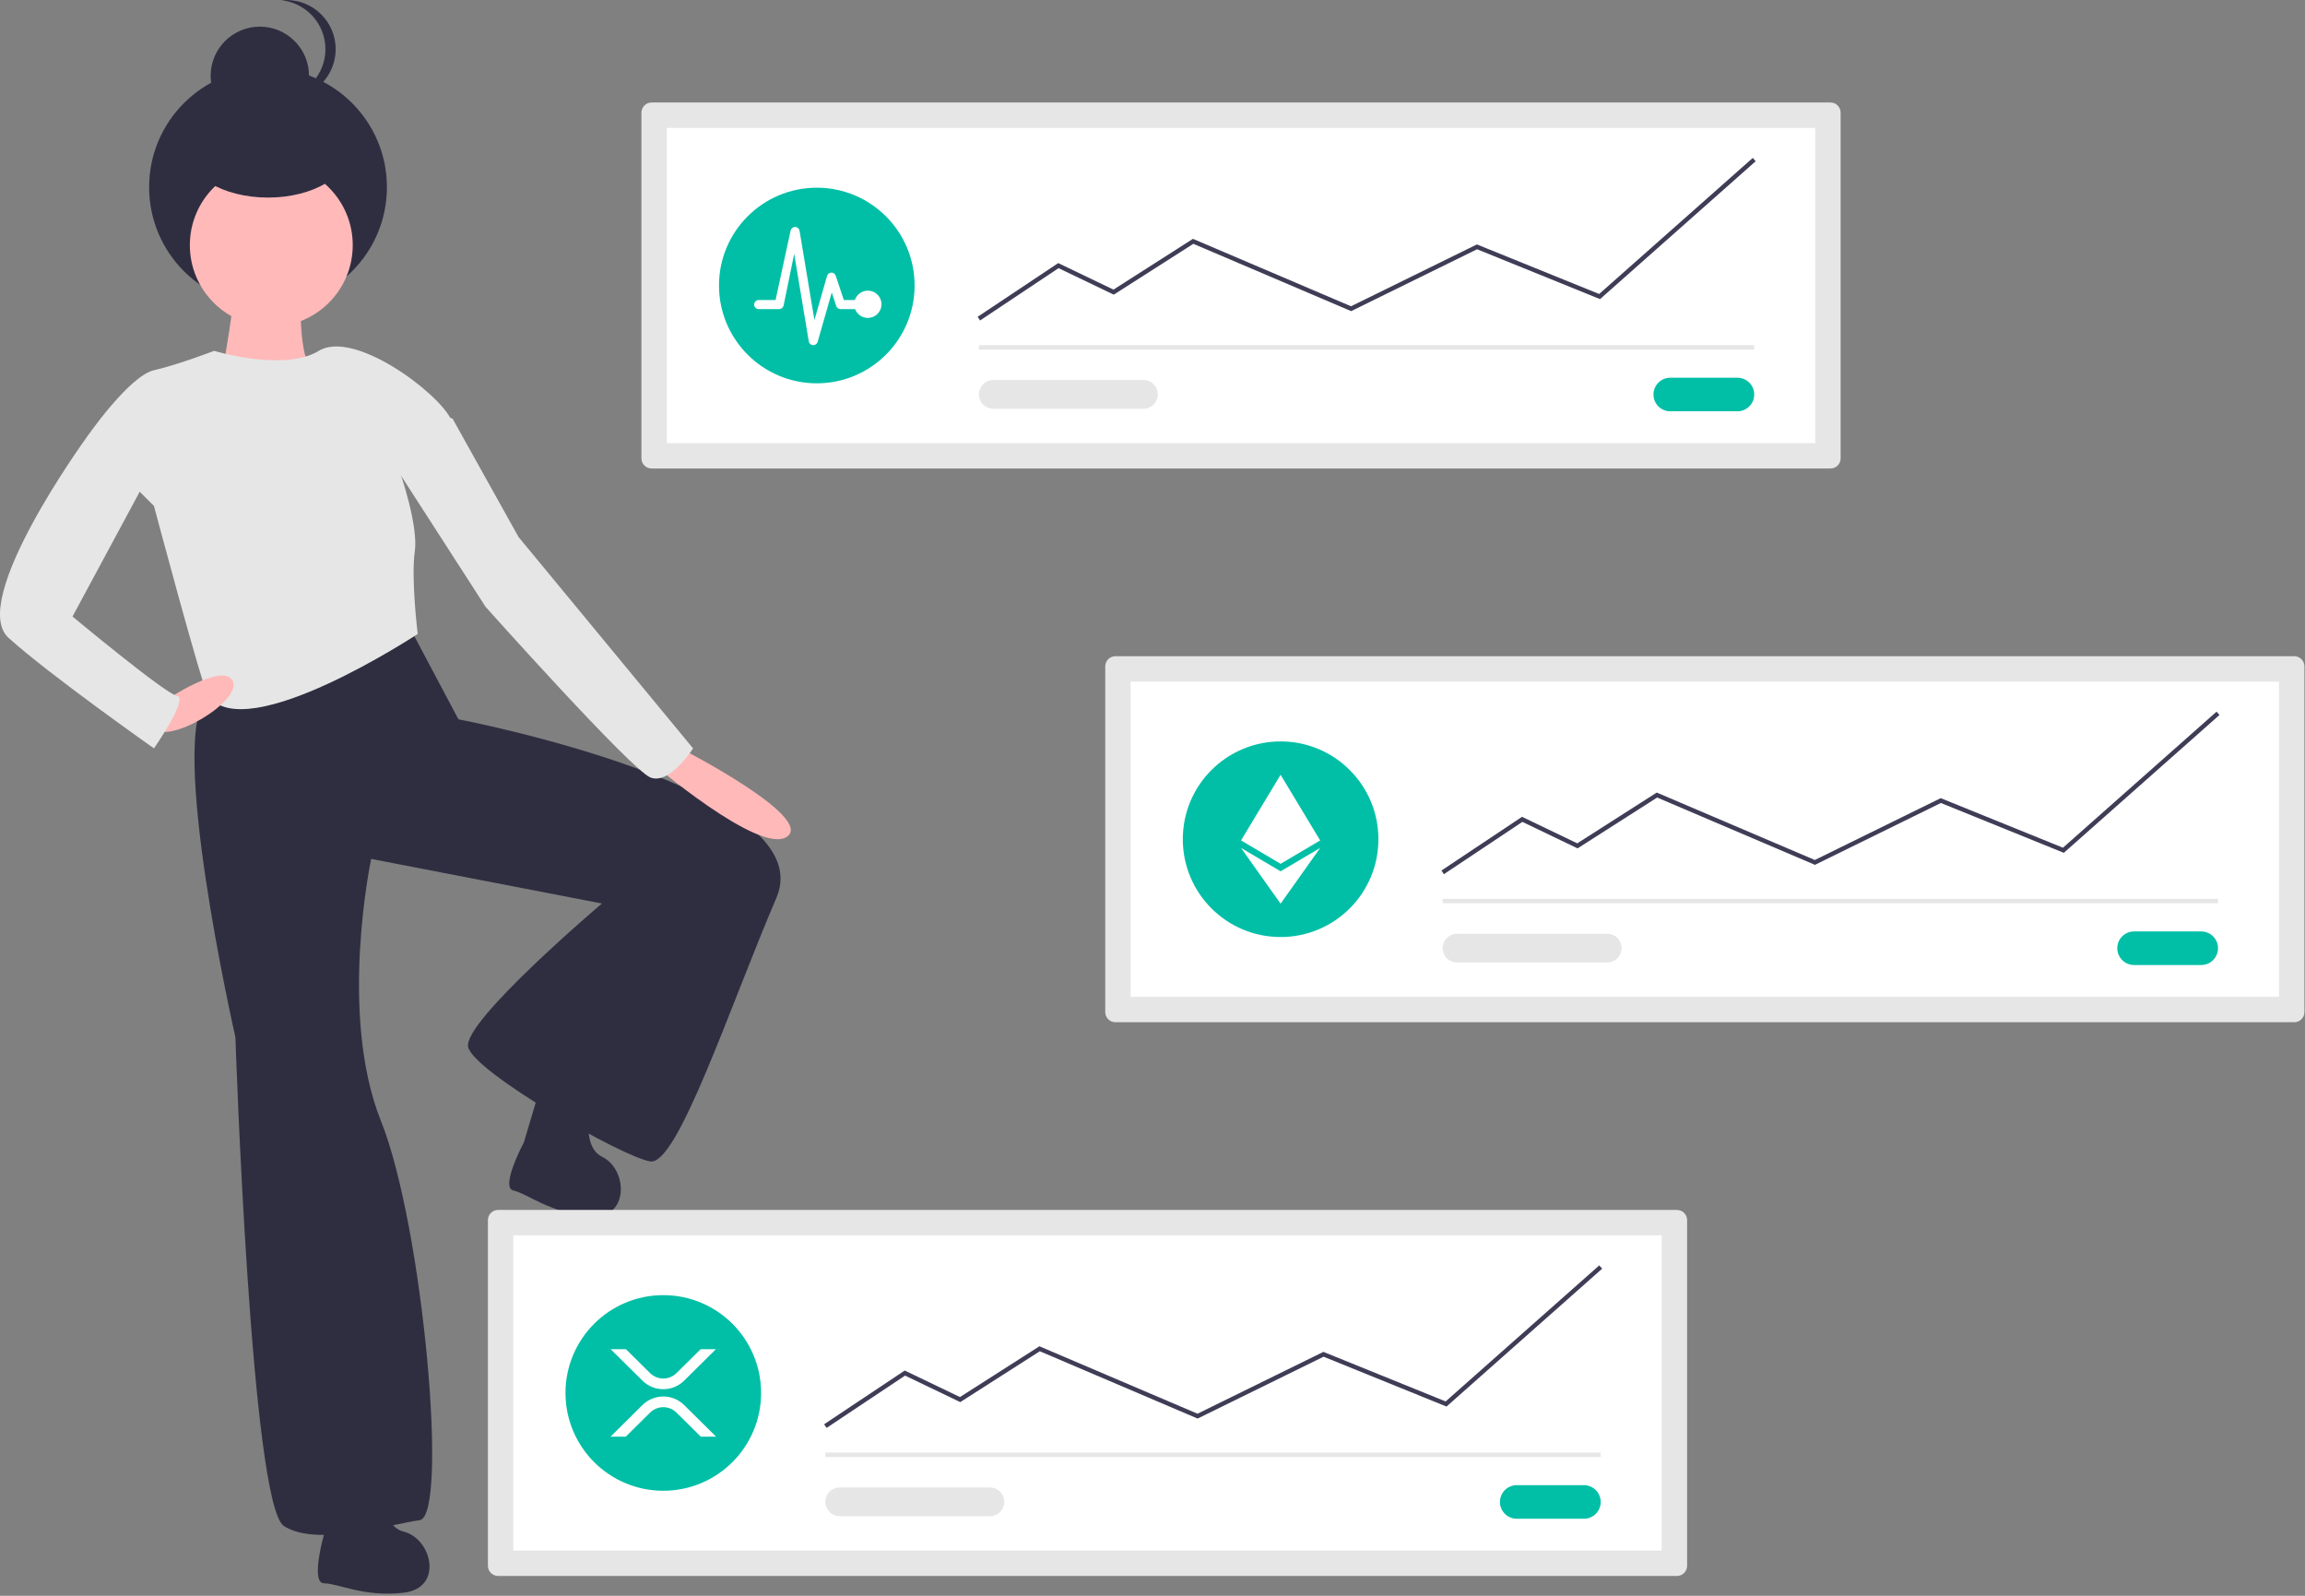 <svg width="975" height="675" viewBox="0 0 975 675" fill="none" xmlns="http://www.w3.org/2000/svg">
<rect x="0" y="0" width="975" height="675" fill="#808080" stroke="none"/>
<g clip-path="url(#clip0)">
<path d="M88.097 294.408C70.051 309.173 99.581 438.776 99.581 438.776C99.581 438.776 106.143 636.462 120.087 645.485C134.032 654.508 165.202 644.664 177.506 643.024C189.81 641.383 179.147 519.163 161.101 474.048C143.055 428.933 157 363.311 157 363.311L254.612 382.177C254.612 382.177 195.552 432.214 198.013 442.877C200.474 453.541 263.635 489.633 275.119 491.273C286.603 492.914 308.75 425.652 328.437 379.716C348.123 333.781 193.912 304.251 193.912 304.251L172.585 264.058C172.585 264.058 106.143 279.643 88.097 294.408Z" fill="#2F2E41"/>
<path d="M137.088 648.888C137.088 648.888 131.135 669.722 137.088 669.722C143.04 669.722 153.953 675.674 170.818 673.69C187.683 671.706 182.722 650.873 170.818 647.896C158.913 644.92 161.889 621.111 161.889 621.111C157.921 613.174 139.072 623.095 139.072 623.095L137.088 648.888Z" fill="#2F2E41"/>
<path d="M221.594 483.221C221.594 483.221 211.382 502.331 217.2 503.586C223.019 504.841 232.431 512.961 249.335 514.578C266.239 516.195 265.784 494.784 254.775 489.365C243.765 483.945 251.696 461.298 251.696 461.298C249.49 452.704 228.973 458.426 228.973 458.426L221.594 483.221Z" fill="#2F2E41"/>
<path d="M99.171 116.819C100.811 120.1 93.429 161.114 93.429 161.114L99.991 172.598C99.991 172.598 137.723 157.833 131.981 155.372C126.239 152.911 127.06 122.561 127.06 122.561C127.06 122.561 97.53 113.538 99.171 116.819Z" fill="#FFB9B9"/>
<path d="M113.373 129.462C141.149 129.462 163.667 106.944 163.667 79.168C163.667 51.391 141.149 28.873 113.373 28.873C85.596 28.873 63.079 51.391 63.079 79.168C63.079 106.944 85.596 129.462 113.373 129.462Z" fill="#2F2E41"/>
<path d="M109.904 52.895C121.398 52.895 130.715 43.578 130.715 32.084C130.715 20.59 121.398 11.273 109.904 11.273C98.41 11.273 89.093 20.59 89.093 32.084C89.093 43.578 98.41 52.895 109.904 52.895Z" fill="#2F2E41"/>
<path d="M119.009 41.51C119.729 41.585 120.453 41.623 121.177 41.623C123.91 41.623 126.616 41.084 129.141 40.038C131.666 38.993 133.96 37.46 135.893 35.527C137.825 33.595 139.358 31.3 140.404 28.776C141.45 26.25 141.988 23.544 141.988 20.811C141.988 18.078 141.45 15.372 140.404 12.847C139.358 10.322 137.825 8.028 135.893 6.096C133.96 4.163 131.666 2.63 129.141 1.584C126.616 0.538 123.91 -8.14492e-08 121.177 0C120.453 0 119.729 0.038 119.009 0.113C124.125 0.649 128.862 3.06 132.304 6.883C135.747 10.705 137.652 15.667 137.652 20.811C137.652 25.956 135.747 30.918 132.304 34.74C128.862 38.562 124.125 40.974 119.009 41.51Z" fill="#2F2E41"/>
<path d="M114.756 138.146C133.783 138.146 149.207 122.722 149.207 103.695C149.207 84.668 133.783 69.243 114.756 69.243C95.729 69.243 80.304 84.668 80.304 103.695C80.304 122.722 95.729 138.146 114.756 138.146Z" fill="#FFB9B9"/>
<path d="M65.129 156.602C54.465 159.063 36.42 185.312 36.42 185.312L65.129 214.021C65.129 214.021 85.636 291.127 88.097 294.408C104.218 315.904 176.686 268.159 176.686 268.159C176.686 268.159 173.815 244.782 175.456 233.298C177.034 222.253 169.304 200.077 169.304 200.077C169.304 200.077 196.373 188.593 190.631 177.109C184.889 165.625 149.617 139.377 134.852 148.4C120.087 157.423 90.558 148.4 90.558 148.4C90.558 148.4 75.793 154.142 65.129 156.602Z" fill="#E6E6E6"/>
<path d="M274.709 321.887C274.709 321.887 321.464 362.081 332.948 353.878C344.432 345.675 288.653 316.966 288.653 316.966L274.709 321.887Z" fill="#FFB9B9"/>
<path d="M64.719 307.943C71.281 315.325 102.452 296.459 98.455 288.08C94.459 279.702 69.641 296.459 69.641 296.459C69.641 296.459 58.157 300.56 64.719 307.943Z" fill="#FFB9B9"/>
<path d="M65.129 196.796L30.678 260.777C30.678 260.777 70.051 293.588 74.972 294.408C79.894 295.228 65.129 316.555 65.129 316.555C65.129 316.555 20.834 285.385 3.609 269.8C-13.617 254.215 36.42 185.312 36.42 185.312L51.185 176.289L65.129 196.796Z" fill="#E6E6E6"/>
<path d="M165.202 194.335L205.396 256.676C205.396 256.676 266.916 325.578 275.119 328.86C283.322 332.141 293.165 316.555 293.165 316.555L219.34 227.146L191.451 177.109L180.788 173.008L165.202 194.335Z" fill="#E6E6E6"/>
<path d="M113.373 83.573C132.529 83.573 148.058 74.256 148.058 62.762C148.058 51.268 132.529 41.951 113.373 41.951C94.216 41.951 78.687 51.268 78.687 62.762C78.687 74.256 94.216 83.573 113.373 83.573Z" fill="#2F2E41"/>
<path d="M210.677 511.789C209.54 511.791 208.45 512.243 207.647 513.047C206.843 513.851 206.39 514.941 206.389 516.077V662.322C206.39 663.459 206.843 664.549 207.647 665.352C208.45 666.156 209.54 666.608 210.677 666.61H709.346C710.483 666.608 711.572 666.156 712.376 665.352C713.18 664.549 713.632 663.459 713.634 662.322V516.077C713.632 514.94 713.18 513.851 712.376 513.047C711.572 512.243 710.483 511.791 709.346 511.789L210.677 511.789Z" fill="#E6E6E6"/>
<path d="M217.134 655.865H702.888V522.535H217.134V655.865Z" fill="white"/>
<path d="M641.574 628.205C640.641 628.204 639.716 628.386 638.854 628.743C637.991 629.099 637.207 629.622 636.546 630.282C635.886 630.942 635.362 631.725 635.005 632.587C634.647 633.45 634.463 634.374 634.463 635.307C634.463 636.241 634.647 637.165 635.005 638.027C635.362 638.89 635.886 639.673 636.546 640.333C637.207 640.992 637.991 641.515 638.854 641.872C639.716 642.228 640.641 642.411 641.574 642.41H669.985C671.868 642.41 673.675 641.662 675.007 640.33C676.339 638.998 677.087 637.191 677.087 635.307C677.087 633.424 676.339 631.617 675.007 630.285C673.675 628.953 671.868 628.205 669.985 628.205H641.574Z" fill="#00BFA6"/>
<path d="M677.087 614.428H349.122V616.296H677.087V614.428Z" fill="#E6E6E6"/>
<path d="M280.567 630.569C303.414 630.569 321.936 612.047 321.936 589.2C321.936 566.352 303.414 547.83 280.567 547.83C257.719 547.83 239.198 566.352 239.198 589.2C239.198 612.047 257.719 630.569 280.567 630.569Z" fill="#00BFA6"/>
<path d="M349.64 603.993L348.604 602.438L382.684 579.717L406.054 590.935L439.669 569.459L506.537 597.983L559.787 571.825L611.495 592.788L676.468 535.241L677.707 536.64L611.867 594.956L559.86 573.871L506.591 600.038L439.843 571.565L406.184 593.071L382.835 581.864L349.64 603.993Z" fill="#3F3D56"/>
<path d="M355.195 629.182C354.397 629.181 353.607 629.337 352.869 629.642C352.131 629.947 351.461 630.394 350.896 630.958C350.331 631.522 349.883 632.192 349.577 632.929C349.271 633.667 349.114 634.457 349.114 635.255C349.114 636.053 349.271 636.844 349.577 637.581C349.883 638.319 350.331 638.988 350.896 639.552C351.461 640.117 352.131 640.564 352.869 640.869C353.607 641.173 354.397 641.33 355.195 641.329H418.733C420.342 641.327 421.885 640.686 423.022 639.547C424.16 638.408 424.798 636.865 424.798 635.255C424.798 633.646 424.16 632.102 423.022 630.963C421.885 629.825 420.342 629.184 418.733 629.182H355.195Z" fill="#E6E6E6"/>
<path d="M296.367 570.692H302.831L289.381 584.003C287.031 586.319 283.864 587.618 280.565 587.618C277.266 587.618 274.099 586.319 271.749 584.003L258.301 570.692H264.765L274.982 580.804C276.471 582.271 278.476 583.094 280.566 583.094C282.656 583.094 284.661 582.271 286.149 580.804L296.367 570.692ZM264.683 607.707H258.219L271.751 594.314C274.101 591.998 277.268 590.699 280.567 590.699C283.866 590.699 287.033 591.998 289.382 594.314L302.915 607.707H296.451L286.149 597.513C284.661 596.046 282.656 595.223 280.566 595.223C278.476 595.223 276.471 596.046 274.982 597.513L264.683 607.707Z" fill="white"/>
<path d="M275.612 43.354C274.475 43.356 273.386 43.808 272.582 44.612C271.778 45.416 271.326 46.505 271.324 47.642V193.887C271.326 195.024 271.778 196.113 272.582 196.917C273.386 197.721 274.475 198.173 275.612 198.175H774.281C775.418 198.173 776.508 197.721 777.311 196.917C778.115 196.113 778.567 195.024 778.569 193.887V47.642C778.567 46.505 778.115 45.416 777.311 44.612C776.508 43.808 775.418 43.356 774.281 43.354L275.612 43.354Z" fill="#E6E6E6"/>
<path d="M282.069 187.429H767.823V54.099H282.069V187.429Z" fill="white"/>
<path d="M706.509 159.77C704.626 159.77 702.819 160.518 701.487 161.85C700.155 163.182 699.407 164.988 699.407 166.872C699.407 168.756 700.155 170.563 701.487 171.895C702.819 173.227 704.626 173.975 706.509 173.975H734.92C736.804 173.975 738.61 173.227 739.942 171.895C741.274 170.563 742.023 168.756 742.023 166.872C742.023 164.988 741.274 163.182 739.942 161.85C738.61 160.518 736.804 159.77 734.92 159.77H706.509Z" fill="#00BFA6"/>
<path d="M742.023 145.993H414.057V147.861H742.023V145.993Z" fill="#E6E6E6"/>
<path d="M345.502 162.134C368.349 162.134 386.871 143.612 386.871 120.764C386.871 97.917 368.349 79.395 345.502 79.395C322.654 79.395 304.133 97.917 304.133 120.764C304.133 143.612 322.654 162.134 345.502 162.134Z" fill="#00BFA6"/>
<path d="M414.575 135.557L413.539 134.002L447.619 111.282L470.989 122.5L504.604 101.024L505.058 101.217L571.472 129.548L624.722 103.39L676.43 124.353L741.403 66.805L742.642 68.204L676.802 126.52L624.795 105.436L571.527 131.603L504.779 103.13L471.119 124.635L447.77 113.427L414.575 135.557Z" fill="#3F3D56"/>
<path d="M420.13 160.747C418.521 160.749 416.978 161.389 415.841 162.528C414.704 163.667 414.065 165.211 414.065 166.82C414.065 168.429 414.704 169.973 415.841 171.112C416.978 172.251 418.521 172.891 420.13 172.893H483.668C485.279 172.893 486.824 172.254 487.963 171.115C489.102 169.976 489.741 168.431 489.741 166.82C489.741 165.209 489.102 163.664 487.963 162.525C486.824 161.386 485.279 160.747 483.668 160.747H420.13Z" fill="#E6E6E6"/>
<path d="M367.4 122.942C366.135 122.879 364.883 123.231 363.837 123.945C362.791 124.659 362.007 125.696 361.605 126.897H356.929L353.515 116.631C353.388 116.246 353.143 115.911 352.815 115.674C352.487 115.436 352.092 115.308 351.687 115.308H351.651C351.24 115.315 350.842 115.454 350.517 115.705C350.192 115.957 349.957 116.307 349.848 116.703L344.498 135.373L338.211 97.612C338.138 97.175 337.917 96.777 337.585 96.483C337.253 96.19 336.83 96.02 336.387 96.002C335.944 95.983 335.509 96.118 335.153 96.383C334.798 96.648 334.545 97.027 334.436 97.456L328.064 126.897H320.923C320.413 126.897 319.924 127.1 319.563 127.461C319.203 127.822 319 128.311 319 128.821C319 129.331 319.203 129.82 319.563 130.181C319.924 130.542 320.413 130.744 320.923 130.744H329.579C330.008 130.745 330.424 130.602 330.762 130.338C331.099 130.075 331.339 129.706 331.443 129.29L335.939 107.386L342.106 144.401C342.176 144.832 342.393 145.226 342.719 145.517C343.045 145.808 343.461 145.979 343.897 146H344.005C344.423 145.999 344.83 145.863 345.164 145.612C345.498 145.36 345.741 145.007 345.857 144.605L351.831 123.736L353.719 129.422C353.848 129.805 354.093 130.139 354.421 130.376C354.748 130.613 355.142 130.742 355.546 130.744H361.689C362.057 131.717 362.68 132.573 363.493 133.22C364.306 133.868 365.28 134.284 366.31 134.424C367.34 134.565 368.389 134.424 369.346 134.018C370.303 133.611 371.132 132.953 371.746 132.114C372.36 131.275 372.736 130.286 372.835 129.251C372.933 128.216 372.75 127.173 372.304 126.234C371.859 125.294 371.168 124.492 370.305 123.913C369.442 123.334 368.438 122.998 367.4 122.942H367.4Z" fill="white"/>
<path d="M471.799 277.572C470.662 277.573 469.572 278.025 468.768 278.829C467.964 279.633 467.512 280.723 467.511 281.86V428.104C467.512 429.241 467.964 430.331 468.768 431.135C469.572 431.939 470.662 432.391 471.799 432.392H970.468C971.604 432.391 972.694 431.939 973.498 431.135C974.302 430.331 974.754 429.241 974.755 428.104V281.86C974.754 280.723 974.302 279.633 973.498 278.829C972.694 278.025 971.604 277.573 970.468 277.572L471.799 277.572Z" fill="#E6E6E6"/>
<path d="M478.256 421.647H964.01V288.317H478.256V421.647Z" fill="white"/>
<path d="M902.696 393.987C900.812 393.987 899.006 394.735 897.674 396.067C896.342 397.399 895.593 399.206 895.593 401.09C895.593 402.974 896.342 404.78 897.674 406.112C899.006 407.444 900.812 408.192 902.696 408.192H931.106C932.99 408.192 934.797 407.444 936.129 406.112C937.461 404.78 938.209 402.974 938.209 401.09C938.209 399.206 937.461 397.399 936.129 396.067C934.797 394.735 932.99 393.987 931.106 393.987H902.696Z" fill="#00BFA6"/>
<path d="M938.209 380.21H610.244V382.079H938.209V380.21Z" fill="#E6E6E6"/>
<path d="M541.689 396.351C564.536 396.351 583.058 377.83 583.058 354.982C583.058 332.134 564.536 313.613 541.689 313.613C518.841 313.613 500.319 332.134 500.319 354.982C500.319 377.83 518.841 396.351 541.689 396.351Z" fill="#00BFA6"/>
<path d="M610.762 369.775L609.725 368.22L643.805 345.5L667.176 356.718L700.79 335.242L701.245 335.435L767.658 363.766L820.909 337.608L872.617 358.57L937.59 301.023L938.829 302.423L872.989 360.738L820.982 339.654L767.713 365.821L700.966 337.348L667.305 358.853L643.957 347.646L610.762 369.775Z" fill="#3F3D56"/>
<path d="M616.317 394.964C614.706 394.964 613.162 395.604 612.023 396.743C610.884 397.882 610.244 399.427 610.244 401.038C610.244 402.648 610.884 404.193 612.023 405.332C613.162 406.471 614.706 407.111 616.317 407.111H679.855C681.465 407.111 683.01 406.471 684.149 405.332C685.288 404.193 685.928 402.648 685.928 401.038C685.928 399.427 685.288 397.882 684.149 396.743C683.01 395.604 681.465 394.964 679.855 394.964H616.317Z" fill="#E6E6E6"/>
<path d="M541.684 382.247L558.431 358.662L541.684 368.55L524.947 358.662L541.683 382.247H541.684Z" fill="white"/>
<path d="M541.683 365.381H541.684L558.421 355.488L541.684 327.717H541.683L524.947 355.488L541.683 365.381Z" fill="white"/>
</g>
<defs>
<clipPath id="clip0">
<rect width="974.755" height="674.095" fill="white"/>
</clipPath>
</defs>
</svg>
